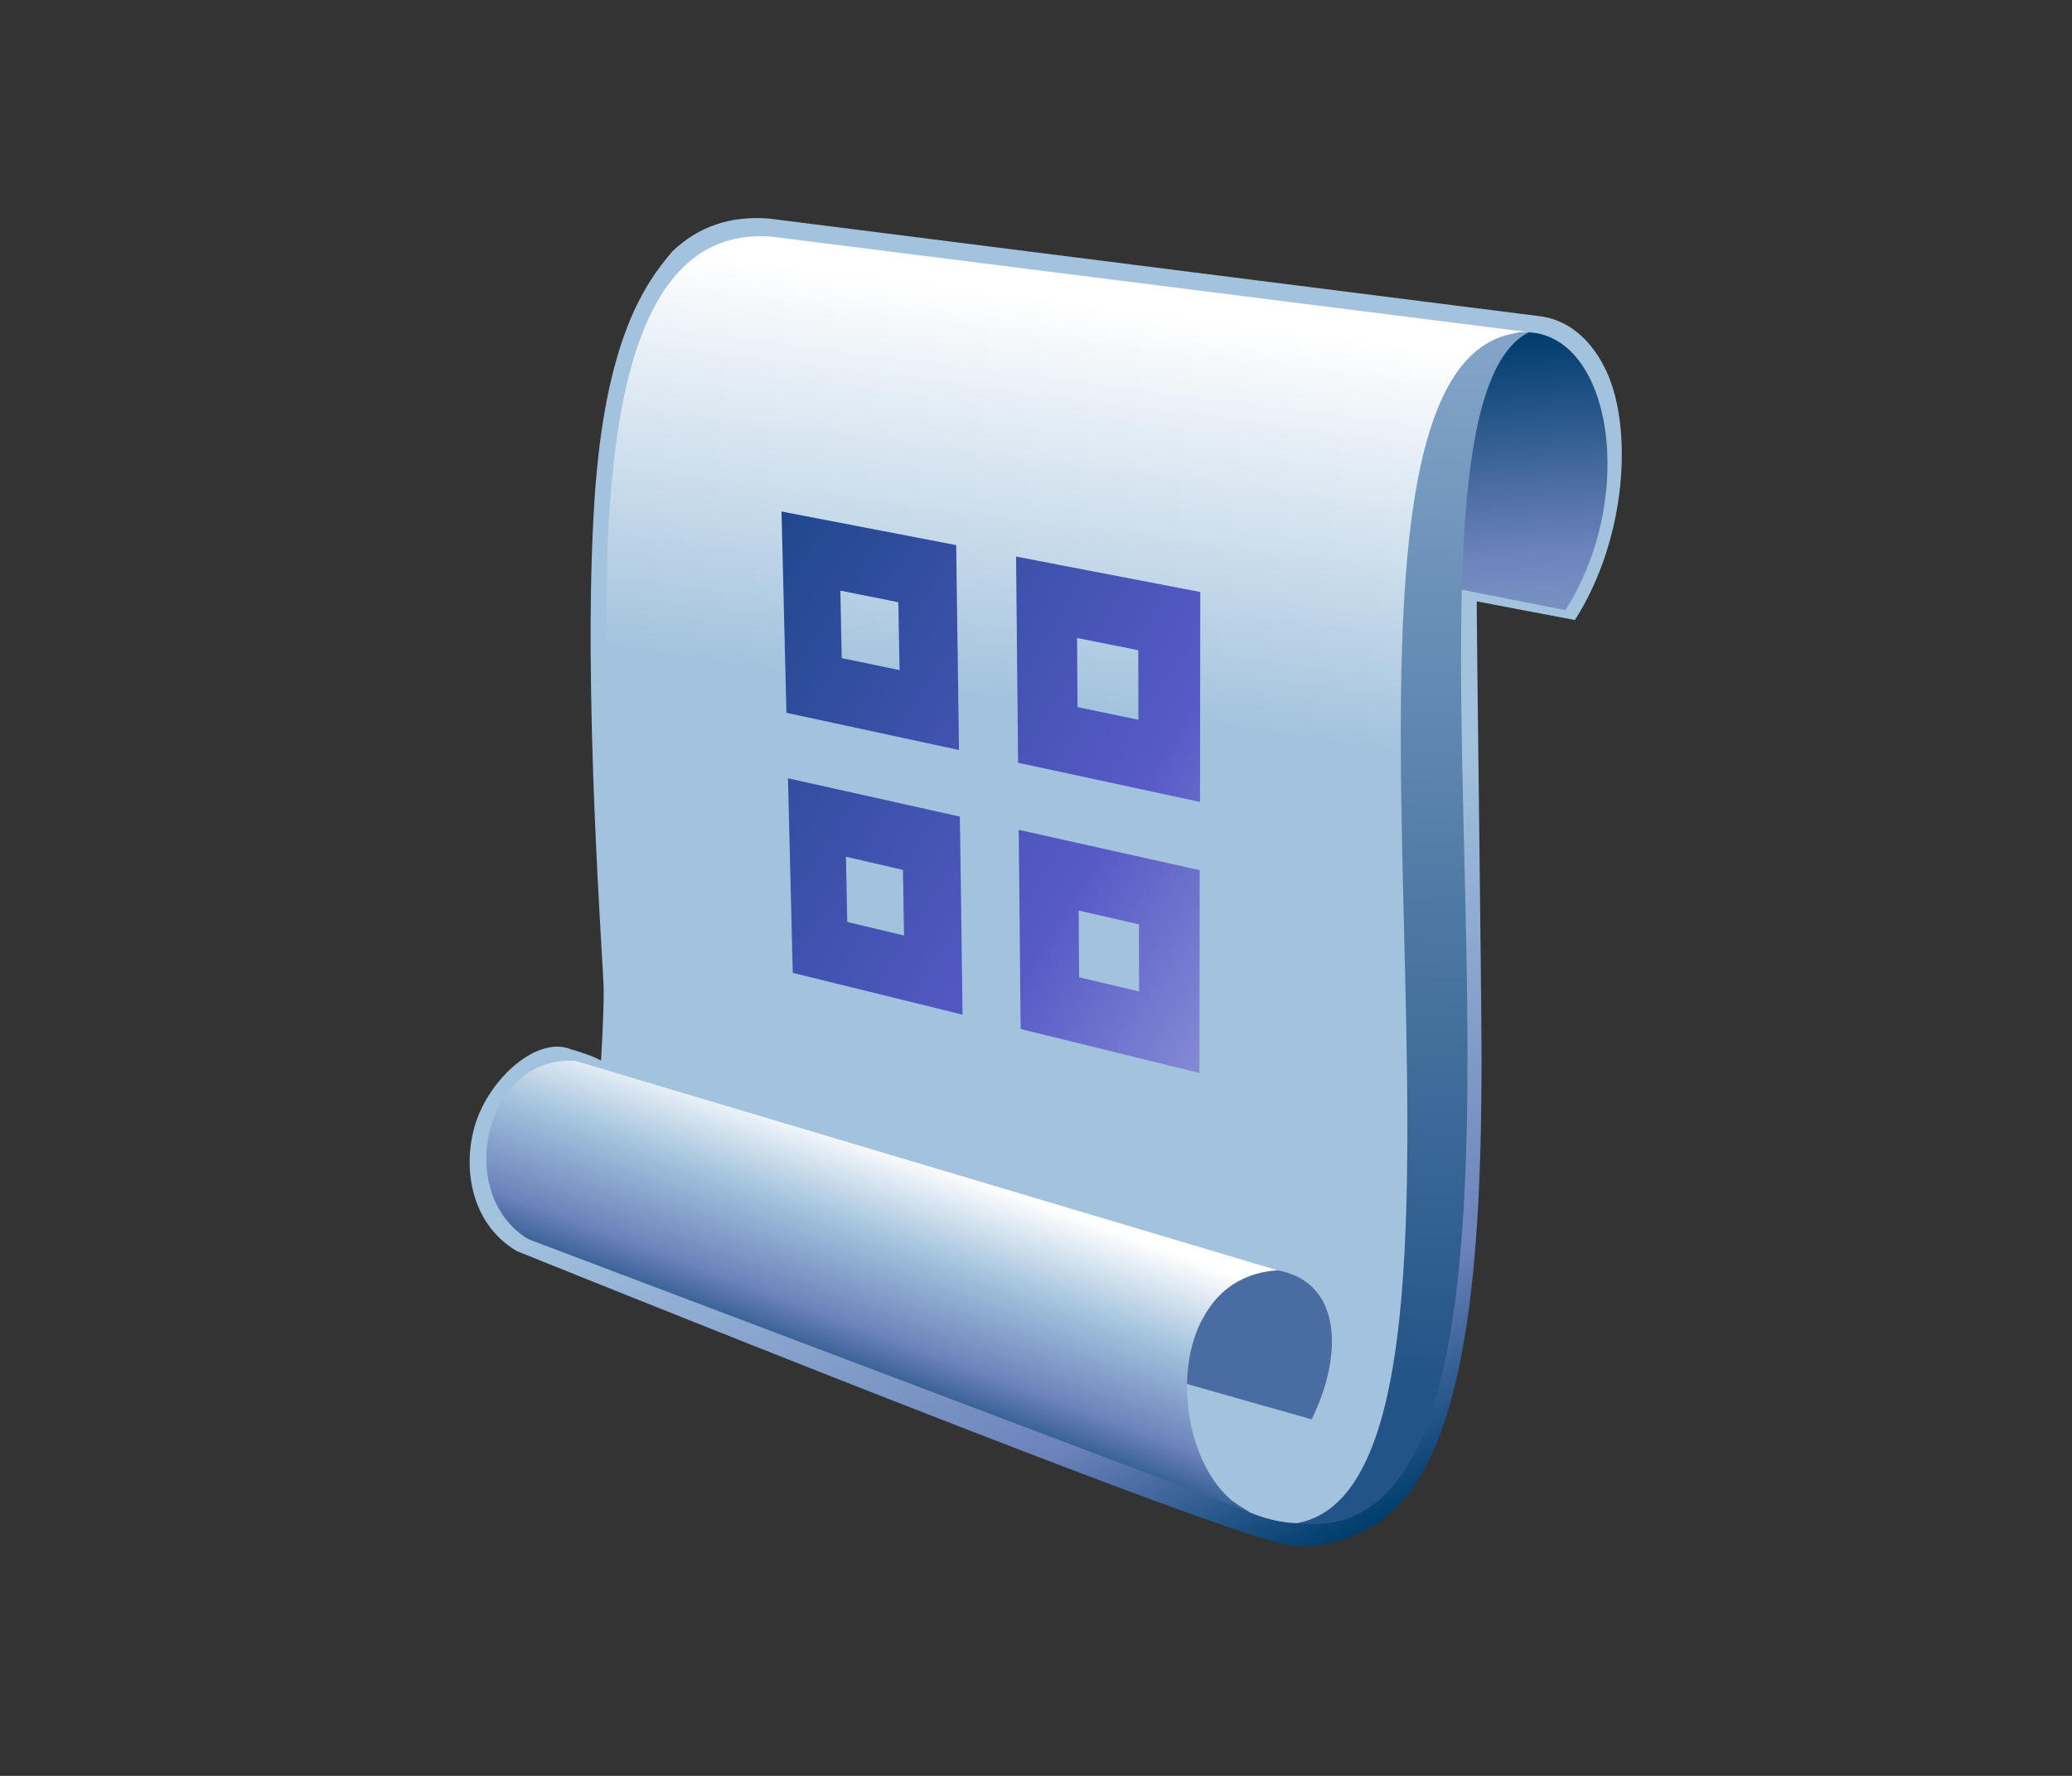 <?xml version="1.0" encoding="UTF-8"?>
<!DOCTYPE svg PUBLIC "-//W3C//DTD SVG 1.1 Tiny//EN" "http://www.w3.org/Graphics/SVG/1.1/DTD/svg11-tiny.dtd">
<svg width="84" height="72" viewBox="0 0 84 72">
<rect x="0" y="0" width="84" height="72" fill="#333333" stroke="none"/>
<linearGradient id="_10" gradientUnits="userSpaceOnUse" x1="43.75" y1="34.94" x2="57.15" y2="61.32">
<stop stop-color="#A2C2DD" offset="0.1"/>
<stop stop-color="#6C83BB" offset="0.71"/>
<stop stop-color="#003D6D" offset="0.99"/>
</linearGradient>
<path fill="url(#_10)" d="M65.141,15.086c-0.59-1.288-1.524-2.086-2.633-2.255l-31.3-3.966 c-1.568-0.136-2.892,0.31-3.948,1.326c-1.094,1.276-2.731,3.543-3.158,10.065c-0.506,7.728,0.372,18.955,0.372,19.894 c0,1.236-0.11,2.849-0.11,2.849s-0.294-0.192-1.216-0.457c-1.344-0.557-3.279,1.138-3.872,3.015 c-0.533,1.688-0.239,4.026,1.666,5.162c0,0,29.652,11.983,31.414,11.93c1.423,0.172,3.039-0.418,4.058-1.342 c3.041-2.765,3.649-10.049,3.649-18.316c0-2.792-0.207-17.822-0.194-18.61c0.684,0.134,3.979,0.756,3.979,0.756 C65.961,21.825,66.188,17.386,65.141,15.086z"/>
<linearGradient id="_11" gradientUnits="userSpaceOnUse" x1="44.77" y1="11.53" x2="42.55" y2="28.73">
<stop stop-color="#FFFFFF" offset="0.05"/>
<stop stop-color="#A2C2DD" offset="1"/>
</linearGradient>
<path fill="url(#_11)" d="M58.08,55.241c0,0-1.474,8.521-7.422,6.074c0,0-24.702-15.922-26.711-16.91 c3.949,0.625-4.675-35.846,7.379-34.806l30.885,3.898c-0.813,1.286-4.09,5.904-4.09,5.904L58.08,55.241z"/>
<linearGradient id="_12" gradientUnits="userSpaceOnUse" x1="63.48" y1="42.74" x2="61.41" y2="13.67">
<stop stop-color="#FFFFFF" offset="0"/>
<stop stop-color="#A2C2DD" offset="0.35"/>
<stop stop-color="#6C83BB" offset="0.7"/>
<stop stop-color="#003D6D" offset="1"/>
</linearGradient>
<path fill="url(#_12)" d="M61.871,13.466c3.473,0.06,4.526,6.67,1.59,11.272l-4.754-0.941 C58.707,23.799,58.395,13.402,61.871,13.466z"/>
<path fill="#496DA2" d="M51.793,51.502c2.627,0.48,2.66,3.453,1.381,6.043L47.83,56.03 C47.83,56.034,48.686,51.229,51.793,51.502z"/>
<linearGradient id="_13" gradientUnits="userSpaceOnUse" x1="37.75" y1="47.09" x2="34.09" y2="56.85">
<stop stop-color="#FFFFFF" offset="0"/>
<stop stop-color="#A2C2DD" offset="0.35"/>
<stop stop-color="#6C83BB" offset="0.7"/>
<stop stop-color="#003D6D" offset="1"/>
</linearGradient>
<path fill="url(#_13)" d="M51.793,51.502l-28.459-8.488c-3.683-0.271-4.96,5.405-1.908,7.229l29.375,11.113 C47.33,59.999,46.805,51.823,51.793,51.502z"/>
<linearGradient id="_14" gradientUnits="userSpaceOnUse" x1="58.01" y1="11.72" x2="56.78" y2="56.29">
<stop stop-color="#87A8CB" offset="0"/>
<stop stop-color="#235487" offset="1"/>
</linearGradient>
<path fill="url(#_14)" d="M61.994,13.466c-7.234,3.527,3.623,49.873-9.396,48.287 C62.621,59.842,50.92,13.486,61.994,13.466z"/>
<linearGradient id="_15" gradientUnits="userSpaceOnUse" x1="69.41" y1="42.68" x2="20.41" y2="12.18">
<stop stop-color="#E6EEF4" offset="0"/>
<stop stop-color="#575AC6" offset="0.44"/>
<stop stop-color="#003D6D" offset="0.94"/>
</linearGradient>
<path fill="url(#_15)" d="M43.682,28.669l-0.016-2.803l2.481,0.496l0.005,2.82L43.682,28.669 M48.66,24.001 l-7.468-1.435l0.082,8.359l7.375,1.588L48.66,24.001"/>
<path fill="url(#_15)" d="M34.124,26.682l-0.055-2.736l2.351,0.471l0.048,2.752L34.124,26.682 M38.764,22.1 l-7.082-1.362l0.2,8.161l6.996,1.508L38.764,22.1"/>
<path fill="url(#_15)" d="M43.75,39.623l-0.021-2.709l2.445,0.564l0.006,2.719L43.75,39.623 M48.637,35.28 L41.3,33.644l0.078,8.077l7.247,1.78L48.637,35.28"/>
<path fill="url(#_15)" d="M34.348,37.378l-0.052-2.645l2.31,0.536l0.044,2.661L34.348,37.378 M38.914,33.108 l-6.969-1.554l0.194,7.889l6.884,1.695L38.914,33.108"/>
</svg>